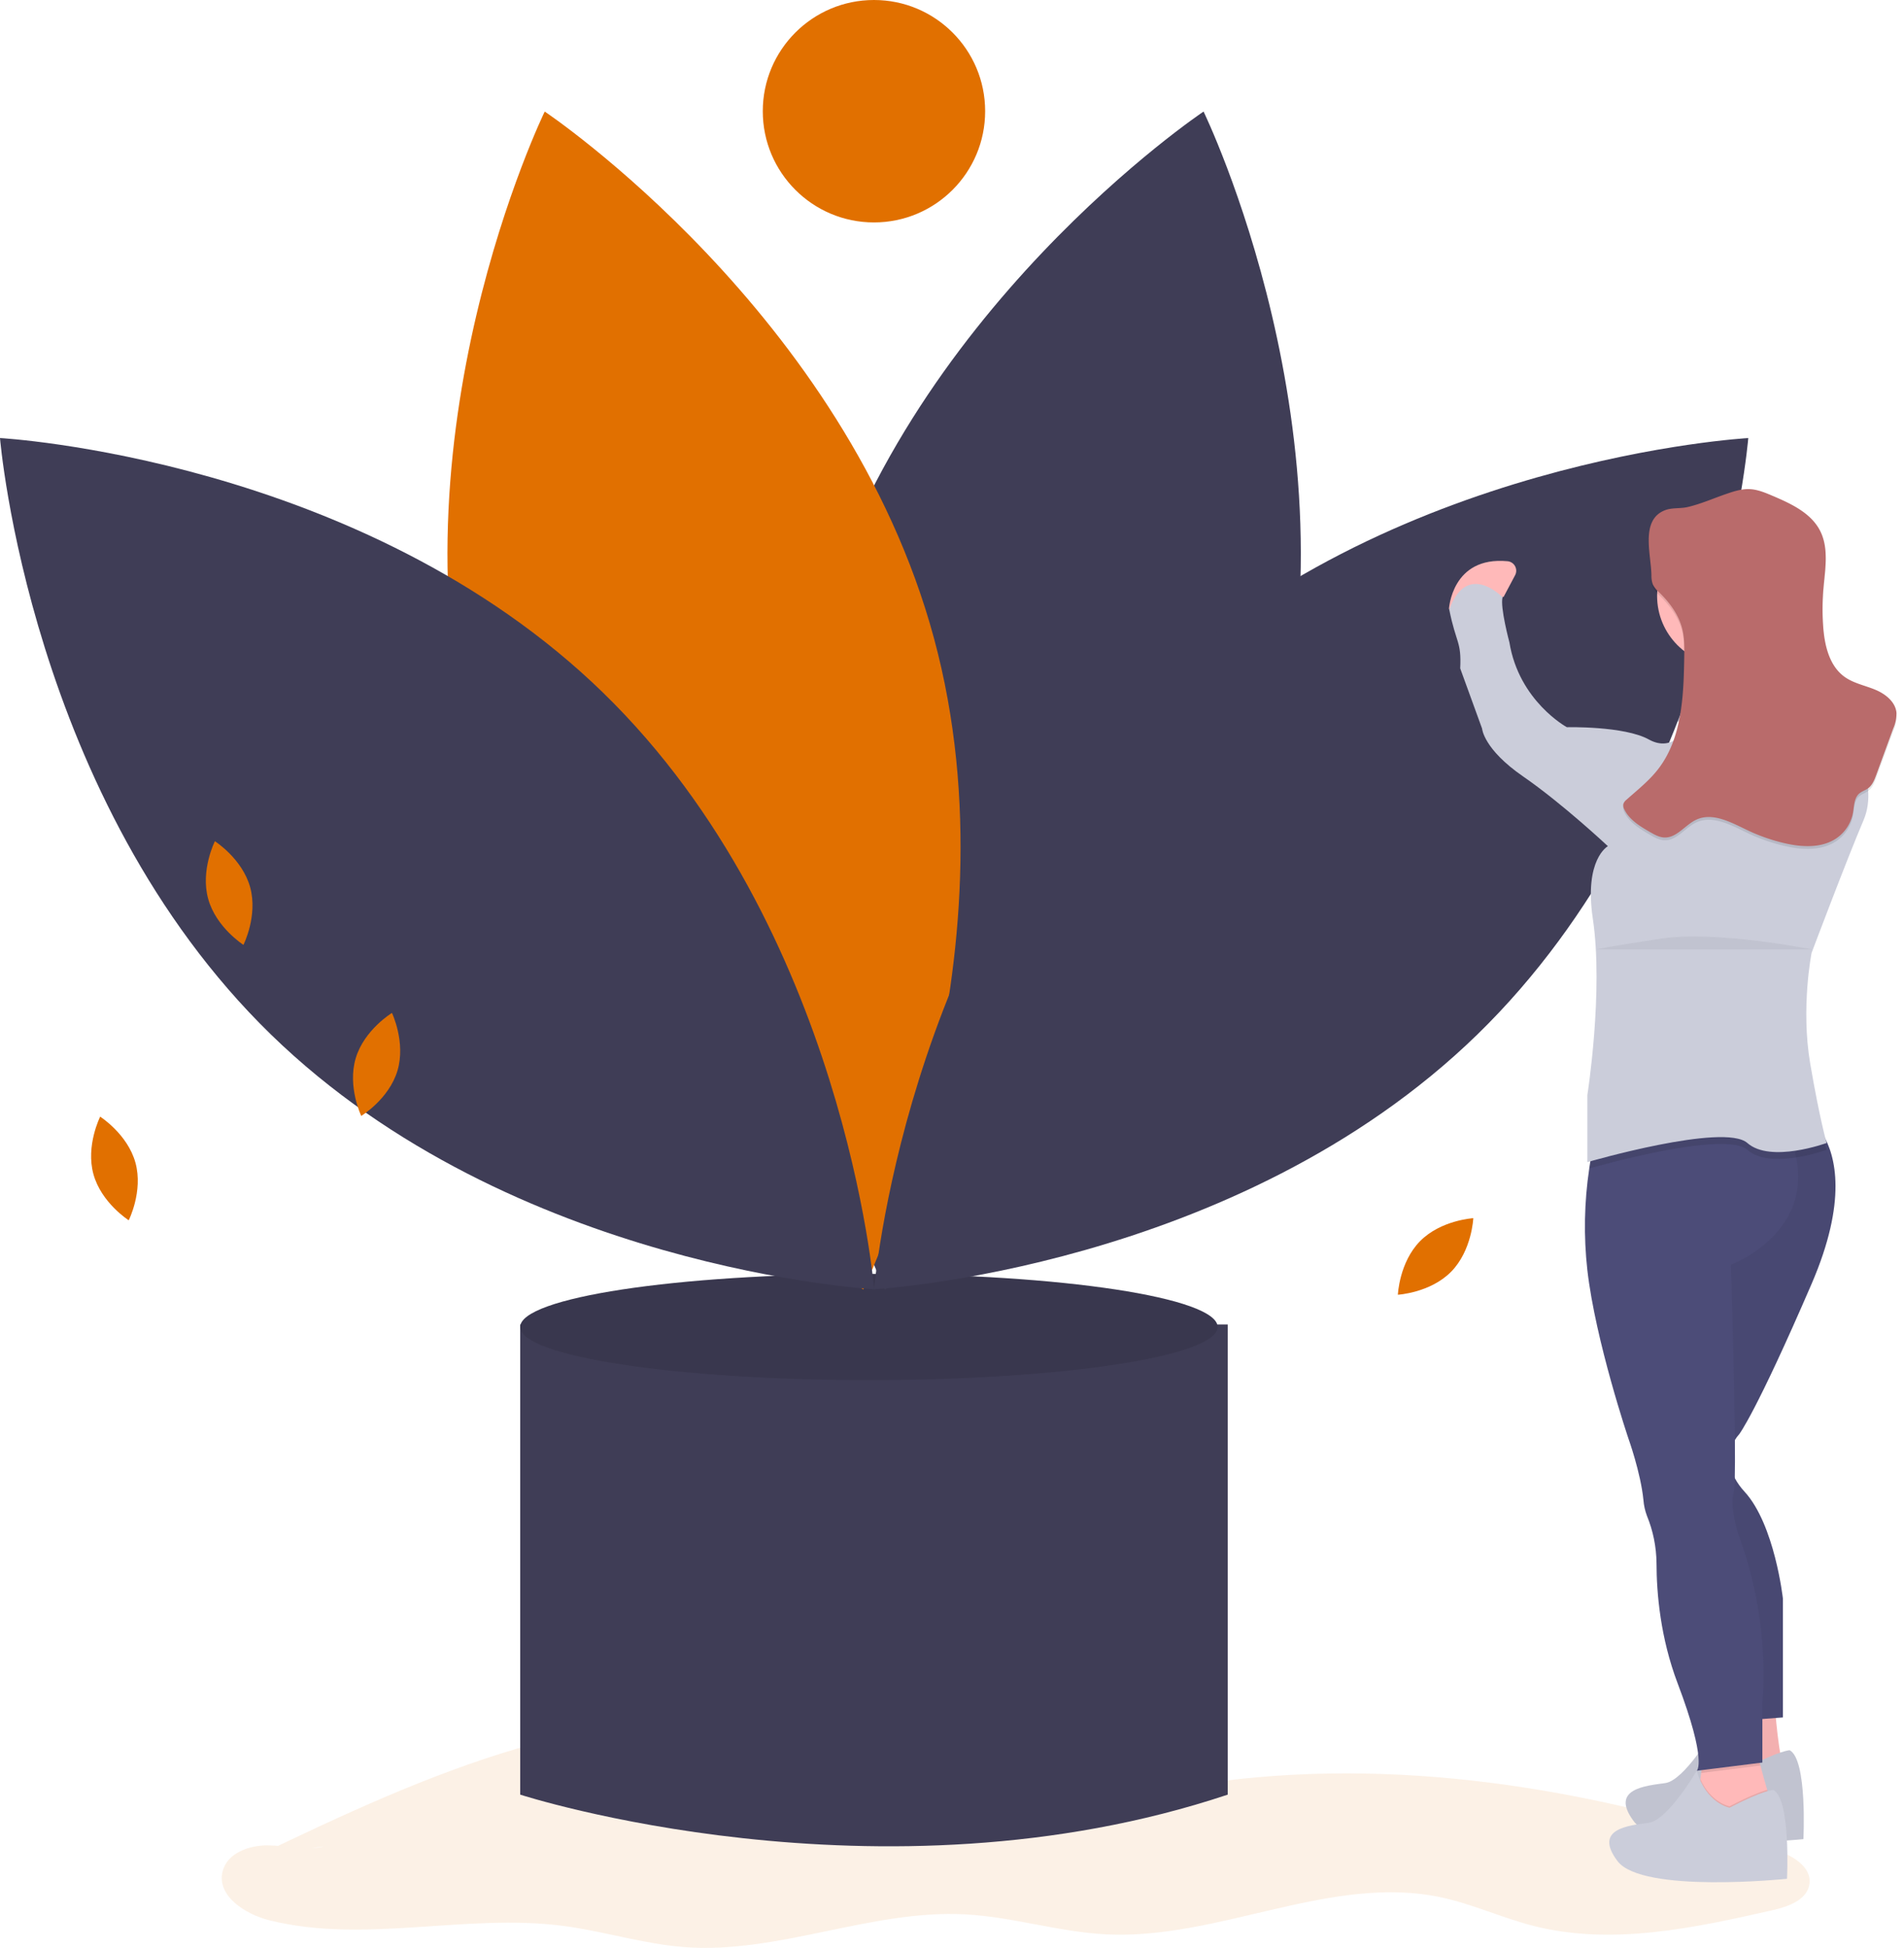 <svg width="132" height="135" fill="none" xmlns="http://www.w3.org/2000/svg"><g clip-path="url(#clip0)"><path d="M107.678 37.224s-2.464 1.422-1.706 3.413c0 0 2.559.758 3.602 2.654 1.043 1.896 9.1 8.721 9.1 8.721l5.877-2.938s-2.044-2.729-8.511-4.635c0 0-3.812-4.086-5.139-4.844-1.327-.758-3.223-2.37-3.223-2.37z" fill="#CBCDDA"/><path opacity=".05" d="M107.678 37.224s-2.464 1.422-1.706 3.413c0 0 2.559.758 3.602 2.654 1.043 1.896 9.1 8.721 9.1 8.721l5.877-2.938s-2.044-2.729-8.511-4.635c0 0-3.812-4.086-5.139-4.844-1.327-.758-3.223-2.37-3.223-2.37z" fill="#000"/><path opacity=".1" d="M22.47 127.964c-1.265.313-2.589-.053-3.893-.068-1.303-.015-2.824.532-3.143 1.796-.429 1.697 1.555 2.977 3.254 3.4 6.594 1.641 13.575-.489 20.314.38 2.84.366 5.602 1.262 8.457 1.476 6.536.489 12.922-2.62 19.467-2.269 3.279.175 6.466 1.216 9.745 1.384 7.846.399 15.587-4.207 23.268-2.557 2.169.467 4.205 1.417 6.355 1.967 5.433 1.391 11.153.151 16.622-1.089 1.087-.247 2.396-.726 2.53-1.832.147-1.22-1.253-1.985-2.419-2.375-12.744-4.262-26.388-6.52-39.681-4.55-3.025.449-6.041 1.115-9.099 1.071-6.768-.098-12.987-3.628-19.631-4.919-12.589-2.447-25.177 3.261-36.734 8.821" fill="#E17000"/><path d="M39.919 91.796h-3.854V124.38s24.876 8.059 49.051 0V91.796H39.919z" fill="#3F3D56"/><path d="M60.24 95.65c13.352 0 24.175-1.647 24.175-3.679 0-2.032-10.824-3.679-24.175-3.679-13.352 0-24.175 1.647-24.175 3.679 0 2.032 10.824 3.679 24.175 3.679z" fill="#3F3D56"/><path opacity=".1" d="M60.24 95.65c13.352 0 24.175-1.647 24.175-3.679 0-2.032-10.824-3.679-24.175-3.679-13.352 0-24.175 1.647-24.175 3.679 0 2.032 10.824 3.679 24.175 3.679z" fill="#000"/><path d="M88.342 52.866C82.244 75.41 61.354 89.372 61.354 89.372S50.353 66.783 56.452 44.239C62.55 21.694 83.44 7.732 83.44 7.732S94.441 30.321 88.342 52.866z" fill="#3F3D56"/><path d="M32.862 52.866C38.96 75.41 59.849 89.372 59.849 89.372s11.001-22.589 4.903-45.133C58.654 21.694 37.764 7.732 37.764 7.732S26.763 30.321 32.862 52.866z" fill="#E17000"/><path d="M41.823 48.021c16.735 16.291 18.779 41.333 18.779 41.333s-25.088-1.37-41.823-17.66C2.044 55.403 0 30.36 0 30.36s25.088 1.37 41.823 17.66z" fill="#3F3D56"/><path d="M79.381 48.021C62.646 64.311 60.602 89.354 60.602 89.354s25.088-1.37 41.823-17.66c16.735-16.291 18.779-41.333 18.779-41.333s-25.088 1.37-41.823 17.66z" fill="#3F3D56"/><path d="M60.59 15.416c4.257 0 7.708-3.451 7.708-7.708C68.299 3.451 64.847 0 60.59 0c-4.257 0-7.708 3.451-7.708 7.708 0 4.257 3.451 7.708 7.708 7.708zM14.432 62.295c.546 1.983 2.445 3.19 2.445 3.19s1.013-2.009.466-3.992c-.547-1.983-2.445-3.19-2.445-3.19s-1.013 2.009-.466 3.992zM24.662 73.34c-.588 1.971.382 4.001.382 4.001s1.924-1.166 2.512-3.137-.382-4.001-.382-4.001-1.924 1.166-2.512 3.137zM98.45 86.021c-1.444 1.465-1.539 3.713-1.539 3.713s2.246-.128 3.691-1.593c1.443-1.465 1.538-3.713 1.538-3.713s-2.246.128-3.69 1.593z" fill="#E17000"/><path d="M123.035 118.081s.284 4.171.758 4.645c.474.474-4.266.758-4.266.758l.664-5.403h2.844z" fill="#FFB9B9"/><path opacity=".05" d="M123.035 118.081s.284 4.171.758 4.645c.474.474-4.266.758-4.266.758l.664-5.403h2.844z" fill="#000"/><path d="M124.077 121.304s-.663 0-3.033 1.232c0 0-1.612-.284-2.275-2.559 0 0-1.991 3.412-3.318 3.602-1.327.189-3.886.379-2.18 2.654s11.754 1.232 11.754 1.232.285-5.498-.948-6.161z" fill="#CBCDDA"/><path opacity=".05" d="M124.077 121.304s-.663 0-3.033 1.232c0 0-1.612-.284-2.275-2.559 0 0-1.991 3.412-3.318 3.602-1.327.189-3.886.379-2.18 2.654s11.754 1.232 11.754 1.232.285-5.498-.948-6.161z" fill="#000"/><path d="M122.655 124.527l-.663 1.801-4.361-1.232.249-1.788.06-.432.165-1.193s3.697-.948 3.697-.474c.05.391.131.777.243 1.155.152.583.342 1.247.47 1.684.084.289.14.479.14.479z" fill="#FFB9B9"/><path d="M120.276 99.805c-.298.505-.637 1.453-.008 2.638.186.343.415.66.681.945 2.086 2.275 2.654 7.394 2.654 7.394v8.247l-1.422.109-2.275.175-3.412-14.029s-1.991-10.237-1.043-12.038c.948-1.801 1.801-13.081 1.801-13.081l.787-.815 1.867-1.934h5.404c.432.31.791.711 1.051 1.175.907 1.502 1.721 4.624-.767 10.389-3.887 9.005-5.024 10.427-5.024 10.427-.113.121-.211.255-.294.398z" fill="#4C4C78"/><path opacity=".05" d="M120.276 99.805c-.298.505-.637 1.453-.008 2.638.186.343.415.66.681.945 2.086 2.275 2.654 7.394 2.654 7.394v8.247l-1.422.109-2.275.175-3.412-14.029s-1.991-10.237-1.043-12.038c.948-1.801 1.801-13.081 1.801-13.081l.787-.815 1.867-1.934h5.404c.432.31.791.711 1.051 1.175.907 1.502 1.721 4.624-.767 10.389-3.887 9.005-5.024 10.427-5.024 10.427-.113.121-.211.255-.294.398z" fill="#000"/><path opacity=".1" d="M122.045 122.364l-4.105.513.165-1.194s3.697-.948 3.697-.474c.05.391.131.777.243 1.155z" fill="#000"/><path d="M120.001 87.653s.236 7.462.275 12.152c.009 1.061.008 1.98-.008 2.638.005.348-.021.696-.077 1.04-.285.853.284 2.749.284 2.749 2.37 6.256 1.706 11.754 1.706 11.754v4.171l-4.55.569s.759-.569-1.327-6.067c-1.198-3.158-1.458-6.253-1.461-8.316-.011-1.129-.237-2.246-.666-3.29-.131-.352-.213-.721-.242-1.096-.19-1.896-1.043-4.266-1.043-4.266s-2.275-6.73-2.844-11.659c-.263-2.346-.218-4.717.132-7.051.084-.594.198-1.182.342-1.764 0 0 9.267-5.832 12.766-1.801.336.394.603.843.789 1.327.193.478.342.972.448 1.477 1.089 5.349-4.524 7.434-4.524 7.434z" fill="#4C4C78"/><path d="M119.717 46.134c2.67 0 4.834-2.164 4.834-4.834 0-2.67-2.164-4.834-4.834-4.834-2.67 0-4.834 2.164-4.834 4.834 0 2.67 2.164 4.834 4.834 4.834z" fill="#FFB9B9"/><path d="M117.063 44.333s1.99 5.593 0 8.531c-1.991 2.939 6.351 1.991 6.351 1.991l3.223-3.886s-3.792 0-3.982-6.635c-.189-6.635-5.592 0-5.592 0z" fill="#FFB9B9"/><path opacity=".1" d="M126.637 79.69c-.688.238-1.394.415-2.112.529-1.18.182-2.573.189-3.386-.529-.483-.426-1.671-.478-3.1-.341-3.009.288-7.081 1.411-7.859 1.631.084-.594.198-1.182.342-1.764 0 0 9.267-5.832 12.766-1.801h2.022c.432.31.791.711 1.051 1.175.174.755.276 1.1.276 1.1zM122.655 124.527l-.663 1.801-4.361-1.232.249-1.788c.749 1.657 2.026 1.882 2.026 1.882 1.379-.716 2.18-1.016 2.609-1.142.084.289.14.479.14.479z" fill="#000"/><path d="M122.94 124.053s-.664 0-3.034 1.232c0 0-1.611-.284-2.275-2.559 0 0-1.99 3.412-3.317 3.602-1.327.189-3.887.379-2.18 2.654 1.706 2.275 11.754 1.232 11.754 1.232s.284-5.498-.948-6.161z" fill="#CBCDDA"/><path d="M100.451 42.226s.185-3.692 4.065-3.33c.109.01.213.047.304.107s.165.142.217.238c.052.096.079.203.08.312 0 .109-.027.217-.078.313l-.795 1.497-3.793.862z" fill="#FFB9B9"/><path d="M122.845 52.106s-4.645-.758-5.877-1.706c0 0-.948 1.801-2.654.853s-5.688-.853-5.688-.853-3.317-1.801-3.981-5.877c0 0-.663-2.465-.474-3.128 0 0-2.464-2.559-3.697.853.474 2.37.853 2.18.759 4.076l1.516 4.171s.095 1.422 2.844 3.318c2.749 1.896 5.877 4.834 5.877 4.834s-1.659.9-1.043 5.024c.753 5.04-.379 12.228-.379 12.228v4.645s9.479-2.749 11.091-1.327c1.611 1.422 5.498 0 5.498 0s-.474-1.611-1.138-5.498c-.663-3.886.095-7.678.095-7.678s2.465-6.541 3.602-9.195c1.138-2.654-.853-6.256-2.844-7.583-1.99-1.327-2.732-.53-2.732-.53s3.491 2.521-.775 3.374z" fill="#CBCDDA"/><path opacity=".1" d="M114.489 40.118c-.002.197.031.393.098.579.11.211.261.399.444.552.71.694 1.333 1.518 1.583 2.479.169.65.16 1.332.15 2.004-.042 2.722-.156 5.659-1.837 7.8-.618.787-1.412 1.413-2.158 2.078a.653.653 0 00-.227.304c-.021.129.004.262.07.375.347.721 1.077 1.162 1.769 1.563.316.183.649.372 1.014.384.862.028 1.432-.883 2.216-1.241 1.142-.521 2.423.204 3.557.744.821.391 1.682.691 2.568.895 1.213.28 2.585.349 3.606-.363.591-.416.994-1.047 1.123-1.758.082-.463.07-1.001.42-1.315.181-.162.427-.229.623-.372.303-.222.447-.596.576-.949l1.168-3.193c.151-.337.229-.703.228-1.072-.056-.769-.765-1.327-1.477-1.622-.711-.296-1.499-.441-2.125-.891-1.058-.761-1.385-2.181-1.48-3.481-.065-.893-.059-1.789.019-2.681.116-1.322.374-2.731-.214-3.921-.628-1.271-2.038-1.92-3.343-2.474-.501-.213-1.016-.428-1.56-.453-.575-.025-1.136.166-1.68.355-.865.3-1.743.688-2.636.892-.501.114-1.051.029-1.535.21-1.777.667-.96 3.139-.96 4.57z" fill="#000"/><path d="M114.489 39.928c-.002.197.031.393.098.579.11.211.261.399.444.552.71.694 1.333 1.518 1.583 2.479.169.65.16 1.332.15 2.004-.042 2.722-.156 5.66-1.837 7.8-.618.787-1.412 1.413-2.158 2.078a.654.654 0 00-.227.304c-.021.129.004.262.07.375.347.721 1.077 1.162 1.769 1.563.316.183.649.372 1.014.384.862.028 1.432-.882 2.216-1.241 1.142-.521 2.423.204 3.557.744.821.391 1.682.691 2.568.895 1.213.28 2.585.349 3.606-.363.591-.416.994-1.047 1.123-1.758.082-.463.07-1.001.42-1.315.181-.162.427-.229.623-.372.303-.222.447-.596.576-.949l1.168-3.193c.151-.337.229-.703.228-1.072-.056-.769-.765-1.327-1.477-1.622-.711-.295-1.499-.441-2.125-.891-1.058-.76-1.385-2.181-1.48-3.481-.065-.893-.059-1.789.019-2.681.116-1.323.374-2.731-.214-3.921-.628-1.271-2.038-1.92-3.343-2.474-.501-.213-1.016-.428-1.56-.452-.575-.025-1.136.166-1.68.354-.865.3-1.743.688-2.636.892-.501.114-1.051.029-1.535.21-1.777.667-.96 3.138-.96 4.569z" fill="#B96B6B"/><path opacity=".05" d="M110.666 65.797s.757-.183 4.548-.752c3.792-.569 10.427.758 10.427.758" fill="#000"/><path d="M6.479 81.384c.547 1.983 2.445 3.19 2.445 3.19s1.013-2.009.466-3.992c-.547-1.983-2.445-3.19-2.445-3.19s-1.013 2.009-.466 3.992z" fill="#E17000"/></g><defs><clipPath id="clip0"><path fill="#fff" d="M0 0h131.484v135H0z"/></clipPath></defs></svg>